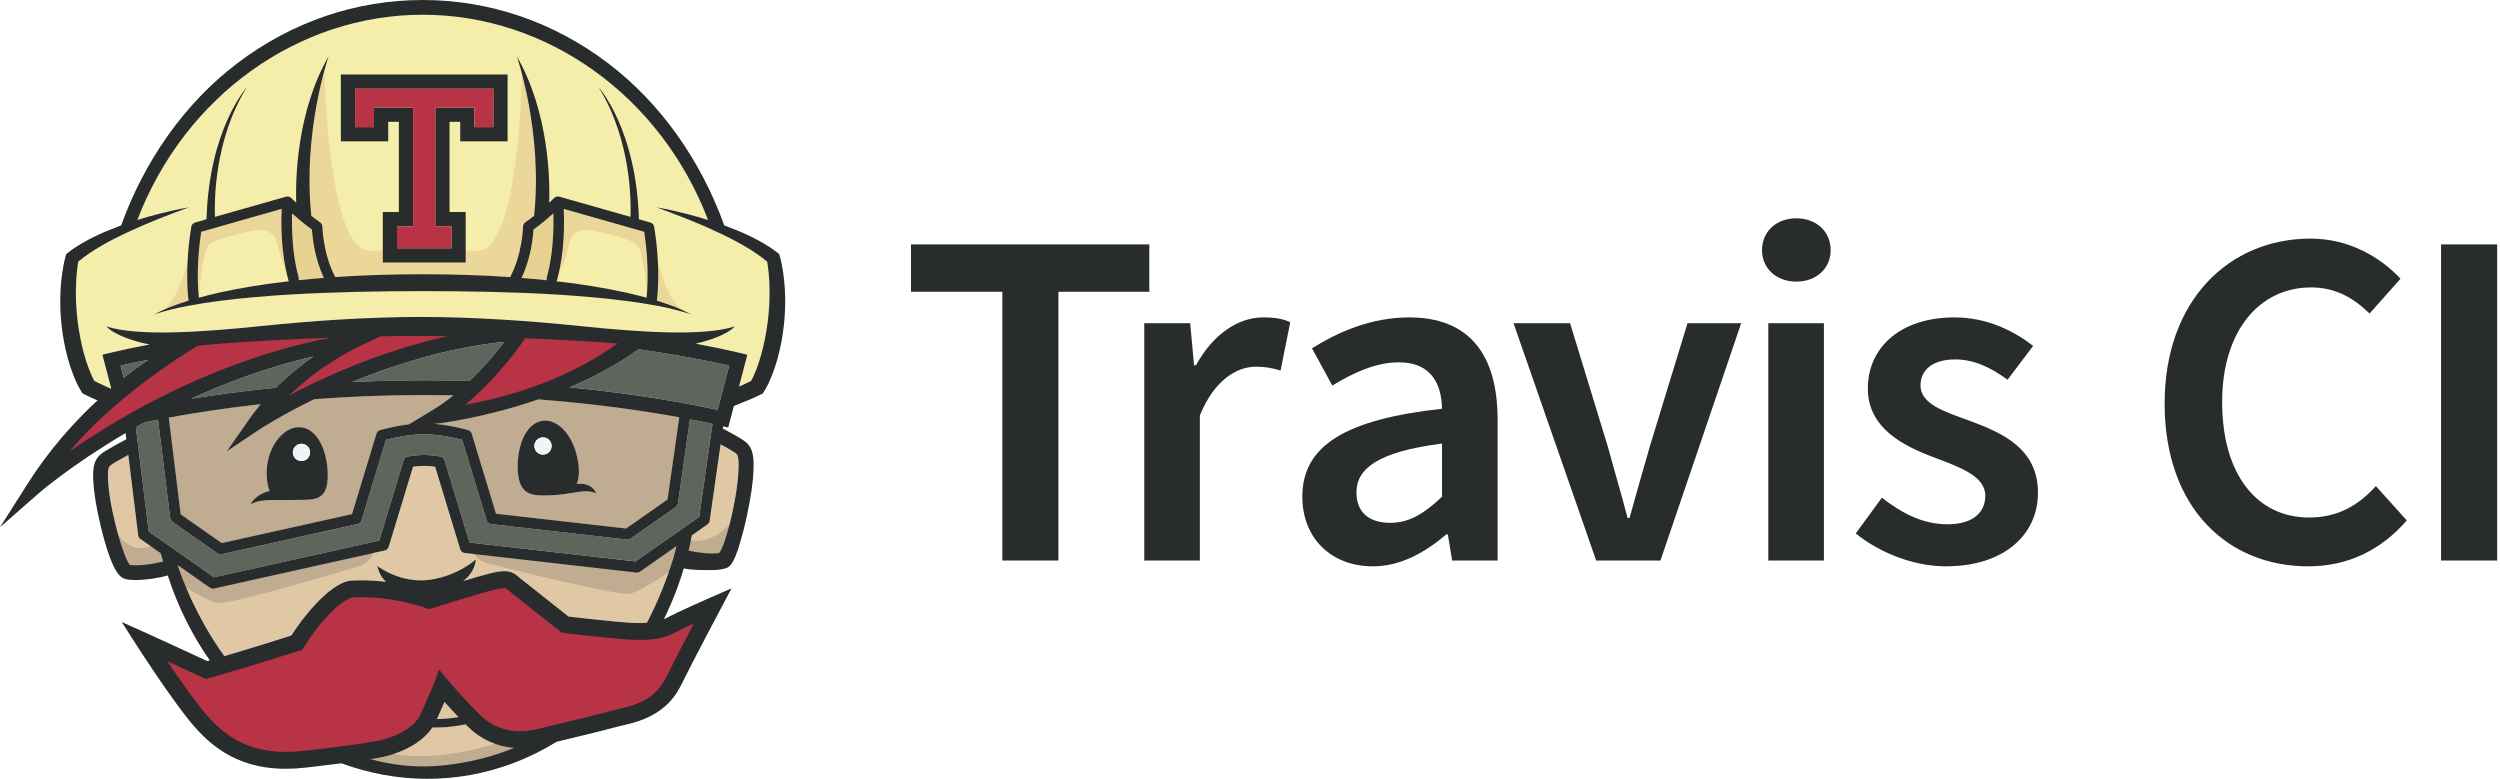 <svg xmlns="http://www.w3.org/2000/svg" xmlns:xlink="http://www.w3.org/1999/xlink" width="642" height="200" x="0" y="0" version="1.1" viewBox="0 0 642 200"><g id="Background"><rect width="642" height="200" x="0" y="0" fill="#FFF"/></g><defs><clipPath id="Clip_1"><path d="M-0,200 L641.268,200 L641.268,0 L-0,0 z"/></clipPath></defs><g id="Layer_1"><path fill="#B93346" d="M48.172,87.282 C48.172,87.282 16.8,109.364 15.572,117.777 L17.927,117.293 C17.927,117.293 55.496,92.391 85.277,89.354 L85.951,85.575 L48.172,87.282"/><path fill="#B93346" d="M97.421,84.126 L72.709,101.653 L74.044,102.725 C75.052,101.913 117.941,88.814 117.941,88.814 L126.983,83.145 C120.916,83.9 97.421,84.126 97.421,84.126"/><path fill="#B93346" d="M118.899,105.325 C136.446,105.325 162.75,88.139 162.75,88.139 L154.247,86.52 C153.826,86.941 140.536,86.054 140.536,86.054 L134.227,84.302 L119.153,101.477 L117.926,104.457 C119.01,104.018 118.899,105.325 118.899,105.325"/><path fill="#B93346" d="M44.82,170.423 C44.699,170.368 44.577,170.312 44.456,170.256 C43.593,169.511 42.887,168.902 42.426,168.505 L44.82,170.423 z M176.16,160.134 L170.739,161.66 L145.693,161.119 L130.024,148.934 L111.087,153.672 L89.183,151.777 L76.918,165.18 L53.902,172.054 L42.41,168.492 C42.044,168.176 41.832,167.993 41.832,167.993 L46.99,180.623 C46.99,180.623 58.673,193.149 65.199,194.622 C71.724,196.096 83.513,194.517 92.355,193.148 C101.196,191.78 108.248,188.622 111.09,183.466 C113.931,178.307 114.352,176.834 114.352,176.834 C114.352,176.834 122.774,188.728 130.036,190.097 C137.298,191.465 158.875,184.096 158.875,184.096 C158.875,184.096 172.033,180.518 174.348,175.992 C176.663,171.466 182.769,156.626 182.769,156.626 L176.16,160.134"/><path fill="#F4EEAA" d="M197.438,70.66 C197.383,69.983 197.308,69.307 197.226,68.635 C197.167,68.158 197.092,67.66 197.01,67.199 C195.202,65.678 193.148,64.324 191.009,63.095 C188.692,61.741 186.266,60.528 183.791,59.402 C181.333,58.242 178.809,57.192 176.269,56.169 C175.002,55.654 173.724,55.156 172.44,54.679 C171.161,54.18 169.869,53.715 168.573,53.244 C171.292,53.694 173.983,54.311 176.654,54.999 C178.392,55.448 180.12,55.951 181.836,56.488 C169.625,24.574 140.43,3.79 108.553,3.79 C76.672,3.79 47.479,24.574 35.271,56.488 C36.988,55.951 38.716,55.448 40.45,54.999 C43.124,54.311 45.816,53.694 48.534,53.244 C47.234,53.715 45.946,54.18 44.662,54.679 C43.385,55.156 42.106,55.654 40.833,56.169 C38.294,57.192 35.776,58.242 33.312,59.402 C30.843,60.528 28.416,61.741 26.098,63.095 C23.959,64.324 21.907,65.678 20.092,67.199 C20.017,67.66 19.941,68.158 19.881,68.635 C19.8,69.307 19.724,69.983 19.669,70.66 C19.551,72.019 19.503,73.384 19.491,74.754 C19.464,77.489 19.648,80.224 19.995,82.931 C20.369,85.645 20.867,88.341 21.603,90.947 C21.966,92.253 22.378,93.54 22.853,94.786 C23.093,95.408 23.352,96.021 23.623,96.617 C23.758,96.914 23.899,97.206 24.04,97.488 L24.214,97.819 C24.414,97.921 24.625,98.025 24.825,98.122 L26.039,98.702 C26.715,99.009 27.652,99.454 28.427,99.801 L28.551,99.687 L26.298,91.104 C26.775,90.973 31.054,89.869 38.429,88.466 C37.833,88.353 37.233,88.222 36.642,88.082 C34.963,87.664 33.306,87.156 31.703,86.505 C30.907,86.169 30.122,85.802 29.375,85.381 C28.627,84.951 27.891,84.465 27.322,83.819 C35.423,86.463 52.163,85.265 67.044,83.728 C80.654,82.325 94.295,81.415 108.006,81.389 C121.719,81.415 135.366,82.325 148.969,83.728 C163.856,85.265 180.596,86.463 188.697,83.819 C188.128,84.465 187.393,84.951 186.645,85.381 C185.898,85.802 185.113,86.169 184.317,86.505 C182.712,87.156 181.056,87.664 179.378,88.082 C179.129,88.142 178.878,88.196 178.629,88.25 C186.715,89.75 191.422,90.968 191.925,91.104 L189.77,99.281 C190.203,99.086 190.641,98.896 191.07,98.702 L192.282,98.122 C192.483,98.025 192.688,97.921 192.894,97.819 L193.061,97.488 C193.209,97.206 193.35,96.914 193.484,96.617 C193.756,96.021 194.016,95.408 194.254,94.786 C194.73,93.54 195.143,92.253 195.505,90.947 C196.242,88.341 196.74,85.645 197.113,82.931 C197.461,80.224 197.644,77.489 197.618,74.754 C197.606,73.384 197.557,72.019 197.438,70.66"/><path fill="#E1C8A5" d="M117.745,184.158 C116.672,184.32 115.599,184.455 114.533,184.536 C113.845,184.569 113.118,184.639 112.458,184.639 L112.214,184.645 C113.043,182.793 113.671,181.358 114.148,180.27 C115.118,181.358 116.353,182.707 117.745,184.158"/><path fill="#E1C8A5" d="M120.077,186.535 C123.408,189.834 127.535,191.722 132.079,192.058 C124.448,195.157 117.256,196.354 111.716,196.726 C106.193,197.096 100.594,196.445 95.107,194.94 C95.567,194.858 95.903,194.799 96.309,194.75 C96.76,194.695 106.6,193.412 111.035,186.817 L111.451,186.827 L112.54,186.817 C113.277,186.817 113.947,186.757 114.651,186.729 C116.325,186.584 117.961,186.346 119.569,186.021 C119.738,186.193 119.905,186.362 120.077,186.535"/><path fill="#5F655D" d="M129.517,87.785 C129.198,88.201 128.841,88.66 128.461,89.138 C126.512,91.602 123.809,94.753 120.603,97.836 C116.877,97.72 113.047,97.657 109.105,97.657 C102.592,97.657 96.347,97.829 90.417,98.117 C98.795,94.64 108.863,91.244 119.764,89.203 C122.948,88.601 126.207,88.12 129.517,87.785"/><path fill="#5F655D" d="M80.475,91.536 C77.485,93.638 74.106,96.319 70.83,99.573 C62.441,100.412 55.124,101.43 49.087,102.406 C58.369,98.138 68.962,94.212 80.475,91.536"/><path fill="#5F655D" d="M182.968,108.854 L179.556,132.727 L163.211,144.175 L120.581,139.329 L114.164,118.196 C114.012,117.682 113.578,117.304 113.047,117.217 C111.467,116.962 110.07,116.832 108.906,116.832 C107.736,116.832 106.344,116.962 104.757,117.217 C104.231,117.304 103.799,117.682 103.642,118.196 L97.382,138.814 L54.99,148.247 L38.191,136.48 L34.881,109.69 C35.602,109.283 36.334,108.877 37.075,108.472 C38.115,108.248 39.285,108.011 40.579,107.762 L43.698,133.041 C43.747,133.435 43.964,133.788 44.289,134.015 L55.845,142.113 C56.083,142.274 56.365,142.361 56.647,142.361 C56.749,142.361 56.847,142.351 56.956,142.328 L91.809,134.573 C91.928,134.546 92.048,134.503 92.156,134.448 C92.48,134.276 92.736,133.978 92.844,133.615 L99.12,112.949 C100.803,112.516 105.116,111.509 108.906,111.509 C112.686,111.509 117.001,112.516 118.686,112.949 L124.962,133.615 C125.125,134.151 125.591,134.535 126.148,134.601 L161.002,138.56 C161.339,138.597 161.685,138.509 161.961,138.316 L173.524,130.226 C173.837,130.004 174.048,129.655 174.102,129.272 L177.19,107.675 C179.507,108.119 181.446,108.525 182.968,108.854"/><path fill="#5F655D" d="M187.273,93.882 L184.273,105.265 C178.138,103.912 164.657,101.257 146.311,99.47 C152.305,96.914 158.409,93.708 163.986,89.701 C174.903,91.244 182.919,92.896 187.273,93.882"/><path fill="#E0C59B" d="M116.444,101.517 C114.765,102.877 112.995,104.149 111.153,105.259 L105.006,108.969 C101.151,109.439 97.804,110.393 97.615,110.448 C97.502,110.48 97.394,110.528 97.295,110.589 C96.997,110.762 96.77,111.048 96.661,111.39 L90.402,132.017 L56.945,139.458 L46.407,132.077 L43.341,107.241 C49.325,106.142 57.329,104.87 66.942,103.793 C65.912,105.027 64.911,106.321 63.963,107.68 L58.239,115.895 L66.574,110.338 C66.698,110.252 72.005,106.76 80.687,102.514 C89.339,101.864 98.887,101.446 109.105,101.446 C111.596,101.446 114.04,101.475 116.444,101.517 z M64.364,129.494 C66.741,128.21 69.427,128.4 73.629,128.406 C74.08,128.416 74.545,128.411 75.031,128.4 C75.444,128.395 75.86,128.389 76.299,128.378 C80.631,128.336 84.232,128.747 84.168,121.945 C84.103,115.144 81.081,109.646 76.754,109.69 C72.422,109.727 68.231,115.3 68.49,122.097 C68.56,123.867 68.821,125.145 69.238,126.066 C65.464,127.013 64.423,129.347 64.364,129.494"/><path fill="#E0C59B" d="M174.433,107.161 L171.416,128.277 L160.791,135.716 L127.378,131.92 L121.145,111.39 C121.004,110.935 120.647,110.584 120.192,110.448 C119.985,110.388 115.848,109.208 111.462,108.828 L112.263,108.775 C112.956,108.725 124.481,107.312 138.241,102.568 C153.481,103.738 165.925,105.611 174.433,107.161 z M153.08,126.705 C153.037,126.543 152.127,123.809 148.098,124.288 C148.563,123.277 148.769,121.913 148.623,120.044 C148.091,113.258 144.144,107.865 139.817,108.015 C135.49,108.169 132.717,113.794 132.956,120.596 C133.194,127.393 136.828,127.345 141.155,127.193 C146.971,127.084 150.166,125.297 153.08,126.705"/><path fill="#BFAC91" d="M116.444,101.517 C114.765,102.877 112.995,104.149 111.153,105.259 L105.006,108.969 C101.151,109.439 97.804,110.393 97.615,110.448 C97.502,110.48 97.394,110.528 97.295,110.589 C96.997,110.762 96.77,111.048 96.661,111.39 L90.402,132.017 L56.945,139.458 L46.407,132.077 L43.341,107.241 C49.325,106.142 57.329,104.87 66.942,103.793 C65.912,105.027 64.911,106.321 63.963,107.68 L58.239,115.895 L66.574,110.338 C66.698,110.252 72.005,106.76 80.687,102.514 C89.339,101.864 98.887,101.446 109.105,101.446 C111.596,101.446 114.04,101.475 116.444,101.517 z M64.364,129.494 C66.741,128.21 69.427,128.4 73.629,128.406 C74.08,128.416 74.545,128.411 75.031,128.4 C75.444,128.395 75.86,128.389 76.299,128.378 C80.631,128.336 84.232,128.747 84.168,121.945 C84.103,115.144 81.081,109.646 76.754,109.69 C72.422,109.727 68.231,115.3 68.49,122.097 C68.56,123.867 68.821,125.145 69.238,126.066 C65.464,127.013 64.423,129.347 64.364,129.494"/><path fill="#BFAC91" d="M174.433,107.161 L171.416,128.277 L160.791,135.716 L127.378,131.92 L121.145,111.39 C121.004,110.935 120.647,110.584 120.192,110.448 C119.985,110.388 115.848,109.208 111.462,108.828 L112.263,108.775 C112.956,108.725 124.481,107.312 138.241,102.568 C153.481,103.738 165.925,105.611 174.433,107.161 z M153.08,126.705 C153.037,126.543 152.127,123.809 148.098,124.288 C148.563,123.277 148.769,121.913 148.623,120.044 C148.091,113.258 144.144,107.865 139.817,108.015 C135.49,108.169 132.717,113.794 132.956,120.596 C133.194,127.393 136.828,127.345 141.155,127.193 C146.971,127.084 150.166,125.297 153.08,126.705"/><path fill="#E1C8A5" d="M189.018,116.449 C189.53,116.871 189.936,117.964 189.478,123.06 C188.915,129.299 186.292,140.249 184.668,142.014 C182.876,142.361 179.117,141.95 176.826,141.414 C177.222,139.842 177.335,139.089 177.655,137.482 L181.663,134.677 C181.982,134.455 182.193,134.107 182.247,133.729 L185.048,114.103 C186.748,115.024 188.497,116.02 189.018,116.449"/><path fill="#E1C8A5" d="M41.272,142.063 C41.473,142.773 41.683,143.482 41.901,144.181 C39.745,144.814 35.353,145.421 33.366,145.075 C31.72,143.416 28.649,132.002 27.977,125.941 C27.43,121.03 27.814,119.968 28.313,119.556 C28.893,119.069 31.064,117.834 32.944,116.827 L35.483,137.443 C35.532,137.839 35.743,138.19 36.074,138.418 L41.272,142.063"/><path fill="#E1C8A5" d="M122.342,142.351 L122.19,143.667 C122.19,143.667 117.571,147.95 110.136,148.908 C102.7,149.866 96.856,145.297 96.856,145.297 C97.1,146.091 97.447,147.884 99.131,149.417 C97.15,149.179 95.01,149.02 92.767,149.02 C91.956,149.02 91.137,149.044 90.346,149.082 C85.77,149.321 79.332,156.241 74.805,163.211 C72.584,163.915 65.642,166.118 57.606,168.491 C50.105,158.098 46.416,147.479 46.043,146.379 L46.048,146.374 C45.897,145.952 45.745,145.528 45.604,145.095 L47.533,146.444 L47.533,146.449 L52.298,149.785 L53.891,150.895 C54.129,151.064 54.41,151.15 54.692,151.15 C54.795,151.15 54.898,151.139 55,151.119 L98.791,141.37 C99.282,141.262 99.678,140.893 99.824,140.412 L106.069,119.854 C107.147,119.708 108.093,119.632 108.906,119.632 C109.713,119.632 110.666,119.708 111.744,119.854 L118.17,141.023 C118.334,141.559 118.799,141.95 119.351,142.008 L122.342,142.351"/><path fill="#E1C8A5" d="M172.327,141.214 L173.741,140.221 C173.506,141.203 173.252,142.177 172.987,143.141 C171.022,149.44 168.703,155.011 166.126,159.933 C165.557,159.973 164.955,159.995 164.312,159.995 C162.323,159.995 160.293,159.826 158.046,159.621 C154.146,159.263 147.957,158.554 146.001,158.327 C144.318,156.984 138.556,152.406 133.762,148.633 C133.574,148.48 133.412,148.339 133.253,148.209 C132.409,147.495 131.45,146.684 129.506,146.684 C127.74,146.684 125.162,147.326 118.93,149.212 C122.168,146.792 122.19,143.667 122.19,143.667 L122.342,142.351 L163.424,147.018 C163.758,147.056 164.105,146.97 164.387,146.775 L168.514,143.883 L172.327,141.214"/><path fill="#E7D193" d="M142.092,54.782 C142.216,58.437 142.125,65.06 140.423,71.261 C140.354,71.5 140.364,71.743 140.423,71.971 C138.258,71.743 136.091,71.549 133.925,71.375 C136.356,66.279 136.887,60.853 137.002,58.941 C138.869,57.615 140.728,56.023 142.092,54.782"/><path fill="#E7D193" d="M80.107,58.941 C80.22,60.853 80.75,66.268 83.178,71.359 C81.011,71.532 78.846,71.732 76.684,71.96 C76.743,71.738 76.749,71.5 76.684,71.261 C74.984,65.072 74.897,58.443 75.016,54.782 C76.381,56.023 78.233,57.615 80.107,58.941"/><path fill="#292C2D" d="M139.481,116.746 C140.7,116.719 141.674,115.711 141.653,114.493 C141.632,113.269 140.625,112.294 139.399,112.322 C138.176,112.342 137.206,113.35 137.229,114.574 C137.251,115.792 138.258,116.768 139.481,116.746 z M153.08,126.705 C150.166,125.297 146.971,127.084 141.155,127.193 C136.828,127.345 133.194,127.393 132.956,120.596 C132.717,113.794 135.49,108.169 139.817,108.015 C144.144,107.865 148.091,113.258 148.623,120.044 C148.769,121.913 148.563,123.277 148.098,124.288 C152.127,123.809 153.037,126.543 153.08,126.705"/><path fill="#EEF7F8" d="M141.653,114.493 C141.674,115.711 140.7,116.719 139.481,116.746 C138.258,116.768 137.251,115.792 137.229,114.574 C137.206,113.35 138.176,112.342 139.399,112.322 C140.625,112.294 141.632,113.269 141.653,114.493"/><path fill="#292C2D" d="M77.48,118.386 C78.698,118.355 79.663,117.335 79.63,116.117 C79.597,114.893 78.58,113.929 77.362,113.962 C76.137,113.994 75.172,115.012 75.205,116.231 C75.238,117.456 76.256,118.419 77.48,118.386 z M84.168,121.945 C84.232,128.747 80.631,128.336 76.299,128.378 C75.86,128.389 75.444,128.395 75.031,128.4 C74.545,128.411 74.08,128.416 73.629,128.406 C69.427,128.4 66.741,128.21 64.364,129.494 C64.423,129.347 65.464,127.013 69.238,126.066 C68.821,125.145 68.56,123.867 68.49,122.097 C68.231,115.3 72.422,109.727 76.754,109.69 C81.081,109.646 84.103,115.144 84.168,121.945"/><path fill="#EEF7F8" d="M79.63,116.117 C79.663,117.335 78.698,118.355 77.48,118.386 C76.256,118.419 75.238,117.456 75.205,116.231 C75.172,115.012 76.137,113.994 77.362,113.962 C78.58,113.929 79.597,114.893 79.63,116.117"/><path fill="#EAD698" d="M49.926,76.48 L49.423,75.53 L49.403,73.044 L50.714,58.219 L73.46,52.71 L74.876,71.836 C73.773,70.34 72.122,66.956 71.099,62.312 C70.552,59.832 68.793,59.126 66.769,59.126 C65.003,59.126 63.036,59.663 61.497,60.03 C58.19,60.817 53.861,61.919 53.153,63.65 C51.779,67.008 51.107,75.771 51.107,75.771 L49.926,76.48"/><path fill="#EAD698" d="M167.388,76.48 L166.206,75.771 C166.206,75.771 165.535,67.008 164.161,63.65 C163.452,61.919 159.123,60.817 155.818,60.03 C154.278,59.663 152.31,59.126 150.545,59.126 C148.52,59.126 146.761,59.832 146.214,62.312 C145.192,66.956 143.538,70.34 142.436,71.836 L143.854,52.71 L166.601,58.219 L167.717,70.851 L167.677,75.935 L167.388,76.48"/><path fill="#EAD799" d="M131.797,73.047 L85.942,72.962 L83.566,67.612 L81.867,58.441 L78.13,55.47 L78.045,34.113 L83.307,18.549 C83.307,18.549 84.173,64.391 94.886,64.391 C105.599,64.391 107.743,64.391 107.743,64.391 L109.885,64.391 C109.885,64.391 112.027,64.391 122.74,64.391 C133.453,64.391 134.055,18.529 134.055,18.529 L141.022,44.238 L135.959,58.696 L135.703,62.772 L133.919,69.225 L131.797,73.047"/><path fill="#EAD799" d="M178.427,81.233 C178.427,81.233 177.78,80.917 175.84,79.969 C175.986,80.04 178.427,81.233 178.427,81.233 M175.84,79.969 C175.84,79.968 175.84,79.968 175.84,79.968 L175.84,79.969 M175.84,79.968 C175.838,79.967 175.836,79.966 175.833,79.965 C175.833,79.965 175.836,79.966 175.84,79.968 M175.833,79.965 L167.664,77.502 L167.677,75.935 L168.096,75.142 L167.717,70.851 L167.794,61.292 C167.794,61.292 169.998,77.112 175.833,79.965"/><path fill="#E9D294" d="M167.677,75.935 L167.717,70.851 L168.096,75.142 L167.677,75.935"/><path fill="#EAD799" d="M38.675,81.233 L41.269,79.965 C39.324,80.916 38.675,81.233 38.675,81.233 M41.269,79.965 C47.104,77.112 49.309,61.292 49.309,61.292 L49.403,73.044 L49.218,75.142 L49.423,75.53 L49.439,77.502 L41.269,79.965"/><path fill="#E9D294" d="M49.423,75.53 L49.218,75.142 L49.403,73.044 L49.423,75.53"/><path fill="#292C2D" d="M74.171,72.23 L74.073,71.982 C72.082,64.736 72.168,57.138 72.347,53.634 L51.664,59.515 C50.273,68.57 50.923,75.226 51.063,76.449 C52.78,75.983 54.502,75.555 56.236,75.155 C59.094,74.521 61.975,73.991 64.862,73.503 C67.754,73.021 70.657,72.653 73.559,72.301 C73.765,72.274 73.965,72.258 74.171,72.23 z M83.178,71.359 C80.75,66.268 80.22,60.853 80.107,58.941 C78.233,57.615 76.381,56.023 75.016,54.782 C74.897,58.443 74.984,65.072 76.684,71.261 C76.749,71.5 76.743,71.738 76.684,71.96 C78.846,71.732 81.011,71.532 83.178,71.359 z M140.423,71.261 C142.125,65.06 142.216,58.437 142.092,54.782 C140.728,56.023 138.869,57.615 137.002,58.941 C136.887,60.853 136.357,66.279 133.924,71.374 C136.091,71.548 138.258,71.743 140.423,71.971 C140.364,71.743 140.354,71.5 140.423,71.261 z M166.04,76.454 C166.18,75.237 166.836,68.581 165.443,59.515 L144.755,53.634 C144.94,57.138 145.022,64.736 143.034,71.982 L142.932,72.242 C143.137,72.263 143.343,72.28 143.543,72.307 C149.359,72.973 155.148,73.904 160.873,75.16 C162.6,75.561 164.328,75.989 166.04,76.454 z M169.364,77.43 C172.142,78.339 174.936,79.303 177.467,80.781 C176.112,80.246 174.715,79.861 173.306,79.514 C171.904,79.157 170.491,78.854 169.071,78.583 C166.228,78.047 163.375,77.593 160.504,77.245 C157.639,76.872 154.77,76.557 151.888,76.313 C149.007,76.07 146.132,75.827 143.245,75.658 C131.705,74.949 120.133,74.771 108.553,74.759 C96.976,74.765 85.403,74.982 73.862,75.664 C70.976,75.832 68.1,76.076 65.219,76.32 C62.339,76.562 59.463,76.872 56.603,77.25 C53.733,77.598 50.879,78.053 48.036,78.588 C46.618,78.854 45.203,79.163 43.796,79.514 C42.394,79.861 40.99,80.246 39.637,80.781 C42.166,79.303 44.96,78.334 47.744,77.424 C47.977,77.348 48.215,77.283 48.453,77.208 L48.409,77.029 C48.361,76.71 47.332,69.105 49.124,58.231 C49.211,57.711 49.585,57.289 50.094,57.148 L53.035,56.31 C53.673,33.499 63.069,22.771 63.362,22.441 C54.968,35.947 55.044,51.966 55.19,55.697 L73.467,50.503 L73.51,50.493 L73.737,50.461 L73.813,50.455 C73.906,50.45 74.009,50.461 74.113,50.482 L74.166,50.499 L74.393,50.574 L74.479,50.623 L74.658,50.736 L74.707,50.769 L74.74,50.801 L74.794,50.845 C74.805,50.862 75.292,51.343 76.066,52.064 C75.883,46.041 76.169,28.766 84.396,14.448 C84.222,14.95 77.696,34.036 79.945,55.426 C80.675,56.012 81.443,56.585 82.192,57.089 C82.554,57.338 82.776,57.749 82.781,58.188 C82.788,58.259 82.943,65.077 85.955,70.877 C85.998,70.963 86.031,71.055 86.059,71.148 C93.548,70.638 101.059,70.433 108.553,70.428 C116.05,70.433 123.556,70.649 131.044,71.164 C131.071,71.066 131.104,70.969 131.153,70.877 C134.163,65.077 134.321,58.259 134.321,58.188 C134.33,57.749 134.553,57.338 134.917,57.089 C135.664,56.585 136.422,56.012 137.159,55.426 C139.411,34.036 132.884,14.95 132.712,14.448 C140.932,28.766 141.226,46.041 141.042,52.064 C141.81,51.343 142.298,50.862 142.313,50.845 L142.367,50.801 L142.4,50.769 L142.449,50.736 L142.627,50.617 L142.709,50.574 L142.947,50.493 L142.996,50.482 C143.093,50.461 143.198,50.45 143.294,50.455 L143.364,50.461 L143.597,50.493 L143.64,50.503 L161.917,55.697 C162.065,51.966 162.14,35.947 153.747,22.441 C154.038,22.771 163.434,33.499 164.068,56.31 L167.014,57.148 C167.517,57.289 167.897,57.711 167.984,58.231 C169.776,69.105 168.742,76.71 168.698,77.029 L168.655,77.213 C168.893,77.283 169.125,77.353 169.364,77.43"/><path fill="#292C2D" d="M126.696,32.646 L126.696,22.777 L91.183,22.777 L91.183,32.646 L96.038,32.646 L96.038,27.632 L106.084,27.632 L106.084,58.104 L101.95,58.104 L101.95,63.756 L115.929,63.756 L115.929,58.104 L111.795,58.104 L111.795,27.632 L121.84,27.632 L121.84,32.646 L126.696,32.646 z M87.536,19.129 L130.352,19.129 L130.352,36.294 L118.184,36.294 L118.184,31.279 L115.442,31.279 L115.442,54.448 L119.585,54.448 L119.585,67.404 L98.302,67.404 L98.302,54.448 L102.428,54.448 L102.428,31.279 L99.694,31.279 L99.694,36.294 L87.536,36.294 L87.536,19.129"/><path fill="#B93346" d="M126.696,22.777 L126.696,32.646 L121.84,32.646 L121.84,27.632 L111.795,27.632 L111.795,58.104 L115.929,58.104 L115.929,63.756 L101.95,63.756 L101.95,58.104 L106.084,58.104 L106.084,27.632 L96.038,27.632 L96.038,32.646 L91.183,32.646 L91.183,22.777 L126.696,22.777"/><path fill="#5F655D" d="M30.946,93.882 C32.72,93.48 35.116,92.968 38.055,92.4 C36.249,93.631 34.113,95.176 31.781,97.035 L30.946,93.882"/><path fill="#BFAC91" d="M95.89,140.926 C95.89,140.926 96.386,144.117 91.92,145.482 C87.456,146.848 59.171,155.277 55.946,154.821 C52.721,154.366 44.534,148.898 44.534,148.898 L42.549,141.837 L54.663,149.39 L95.89,140.926"/><path fill="#BFAC91" d="M121.228,140.308 C121.228,140.308 120.871,143.516 125.393,144.688 C129.913,145.859 158.537,153.051 161.739,152.455 C164.941,151.859 172.882,146.042 172.882,146.042 L174.559,138.9 L163.424,145.542 L121.228,140.308"/><path fill="#BFAC91" d="M28.645,135.054 C28.645,135.054 32.564,142.893 38.894,140.179 L43.416,141.837 L42.964,145.154 L33.468,146.359 L30.906,144.852 L28.645,135.054"/><g clip-path="url(#Clip_1)"><path fill="#BFAC91" d="M189.088,132.902 C189.088,132.902 182.683,141.083 176.353,138.371 L174.317,139.684 L174.769,142.999 L184.265,144.206 L186.826,142.698 L189.088,132.902"/><path fill="#BFAC91" d="M90.01,194.485 C90.01,194.485 113.229,206.192 139.519,190.263 L131.076,189.687 C131.076,189.687 112.654,196.978 98.07,192.949 L90.01,194.485"/><path fill="#292C2D" d="M38.055,92.4 C35.116,92.968 32.72,93.48 30.946,93.882 L31.781,97.035 C34.113,95.176 36.249,93.631 38.055,92.4 z M41.901,144.181 C41.681,143.482 41.473,142.772 41.275,142.062 L36.071,138.42 C35.742,138.19 35.533,137.841 35.481,137.443 L32.945,116.827 C31.065,117.834 28.895,119.07 28.315,119.556 C27.814,119.968 27.433,121.028 27.976,125.94 C28.649,131.999 31.718,143.415 33.367,145.075 C35.351,145.424 39.746,144.814 41.901,144.181 z M73.004,89.539 C76.861,88.459 80.839,87.514 84.914,86.721 C79.068,86.935 73.218,87.206 67.378,87.536 C63.984,87.723 60.608,87.953 57.231,88.209 C55.539,88.339 53.858,88.474 52.183,88.658 C51.703,88.704 51.233,88.756 50.753,88.819 C46.348,91.455 29.453,102.061 17.855,115.929 C29.125,108.095 48.76,96.325 73.004,89.539 z M70.827,99.571 C74.104,96.319 77.486,93.636 80.472,91.539 C68.963,94.211 58.369,98.135 49.088,102.404 C55.128,101.429 62.44,100.412 70.827,99.571 z M115,86.319 C112.671,86.282 110.338,86.261 108.01,86.256 L108.005,86.256 C104.587,86.261 101.162,86.298 97.732,86.366 L91.412,89.361 L91.324,89.409 C90.374,89.873 82.075,94.06 74.266,101.529 C81.266,97.849 91.553,93.042 103.658,89.315 C107.284,88.204 111.084,87.18 115,86.319 z M111.153,105.26 C112.995,104.149 114.764,102.875 116.444,101.518 C114.038,101.477 111.596,101.445 109.107,101.445 C98.887,101.445 89.34,101.863 80.687,102.515 C72.006,106.758 66.698,110.249 66.574,110.338 L58.238,115.898 L63.963,107.682 C64.908,106.319 65.91,105.025 66.944,103.794 C57.33,104.868 49.324,106.142 43.342,107.244 L46.405,132.077 L56.944,139.458 L90.4,132.02 L96.663,111.388 C96.768,111.048 96.997,110.762 97.295,110.589 C97.394,110.526 97.498,110.48 97.613,110.448 C97.806,110.396 101.152,109.441 105.009,108.971 L111.153,105.26 z M114.535,184.538 C115.599,184.454 116.669,184.318 117.745,184.157 C116.351,182.707 115.119,181.359 114.148,180.268 C113.673,181.359 113.043,182.794 112.212,184.643 L112.458,184.643 C113.12,184.643 113.845,184.571 114.535,184.538 z M132.077,192.059 C127.537,191.725 123.408,189.836 120.077,186.537 C119.905,186.361 119.738,186.192 119.571,186.021 C117.959,186.344 116.325,186.584 114.649,186.731 C113.945,186.757 113.277,186.818 112.541,186.818 L111.449,186.829 L111.033,186.818 C106.601,193.411 96.758,194.695 96.308,194.753 C95.901,194.799 95.567,194.857 95.107,194.94 C100.594,196.444 106.193,197.096 111.716,196.725 C117.253,196.355 124.447,195.154 132.077,192.059 z M128.461,89.137 C128.841,88.662 129.196,88.204 129.514,87.786 C126.205,88.12 122.948,88.6 119.764,89.205 C108.861,91.246 98.792,94.639 90.415,98.115 C96.35,97.827 102.592,97.656 109.107,97.656 C113.047,97.656 116.878,97.723 120.604,97.833 C123.809,94.753 126.513,91.602 128.461,89.137 z M158.581,88.204 L158.55,88.192 C155.251,87.948 151.953,87.723 148.643,87.536 C144.051,87.274 139.457,87.055 134.864,86.862 C134.597,87.259 134.055,88.041 133.277,89.106 C130.778,92.488 125.819,98.694 119.461,103.956 C128.461,102.343 144.07,98.35 157.574,88.929 C157.913,88.688 158.247,88.438 158.581,88.204 z M173.739,140.22 L172.324,141.211 L168.514,143.883 L164.385,146.775 C164.104,146.969 163.76,147.058 163.424,147.021 L122.343,142.35 L119.353,142.01 C118.799,141.947 118.334,141.56 118.172,141.024 L111.742,119.854 C110.668,119.708 109.711,119.634 108.909,119.634 C108.093,119.634 107.143,119.708 106.069,119.854 L99.826,140.413 C99.68,140.893 99.284,141.259 98.792,141.367 L55.001,151.119 C54.898,151.139 54.794,151.149 54.694,151.149 C54.412,151.149 54.13,151.065 53.89,150.894 L52.298,149.787 L47.533,146.452 L47.533,146.441 L45.607,145.095 C45.743,145.528 45.899,145.952 46.051,146.374 L46.045,146.379 C46.416,147.48 50.106,158.096 57.607,168.488 C65.639,166.118 72.586,163.916 74.804,163.211 C79.329,156.238 85.77,149.322 90.348,149.082 C91.135,149.045 91.956,149.02 92.77,149.02 C95.009,149.02 97.15,149.182 99.131,149.417 C97.446,147.887 97.102,146.091 96.856,145.298 C96.856,145.298 102.697,149.865 110.134,148.911 C117.573,147.95 122.191,143.664 122.191,143.664 C122.191,143.664 122.17,146.792 118.929,149.212 C125.162,147.328 127.74,146.681 129.504,146.681 C131.451,146.681 132.411,147.495 133.251,148.212 C133.413,148.342 133.575,148.482 133.762,148.634 C138.554,152.407 144.316,156.985 146.003,158.327 C147.955,158.556 154.144,159.26 158.044,159.621 C160.293,159.823 162.323,159.996 164.312,159.996 C164.954,159.996 165.555,159.97 166.123,159.933 C168.703,155.013 171.02,149.437 172.987,143.143 C173.252,142.177 173.51,141.201 173.739,140.22 z M171.416,128.278 L174.433,107.159 C165.925,105.61 153.483,103.736 138.241,102.567 C124.483,107.312 112.959,108.725 112.264,108.772 L111.461,108.829 C115.85,109.206 119.984,110.386 120.192,110.448 C120.647,110.584 121.002,110.933 121.143,111.388 L127.38,131.921 L160.789,135.716 L171.416,128.278 z M179.553,132.726 L182.966,108.855 C181.448,108.527 179.507,108.121 177.188,107.677 L174.104,129.274 C174.047,129.655 173.837,130.005 173.524,130.226 L161.958,138.315 C161.686,138.508 161.338,138.597 161.003,138.56 L126.148,134.599 C125.59,134.536 125.125,134.15 124.962,133.618 L118.685,112.949 C117.003,112.515 112.687,111.508 108.909,111.508 C105.114,111.508 100.802,112.515 99.121,112.949 L92.842,133.618 C92.732,133.977 92.482,134.276 92.154,134.447 C92.049,134.505 91.93,134.546 91.809,134.573 L56.954,142.328 C56.844,142.35 56.751,142.361 56.646,142.361 C56.364,142.361 56.083,142.277 55.847,142.109 L44.286,134.014 C43.963,133.789 43.748,133.434 43.697,133.038 L40.581,107.76 C39.286,108.011 38.118,108.251 37.073,108.469 C36.332,108.877 35.601,109.284 34.881,109.692 L38.19,136.477 L54.992,148.247 L97.384,138.816 L103.642,118.2 C103.799,117.682 104.231,117.301 104.759,117.217 C106.346,116.962 107.733,116.832 108.909,116.832 C110.072,116.832 111.465,116.962 113.047,117.217 C113.58,117.301 114.012,117.682 114.164,118.2 L120.583,139.328 L163.211,144.175 L179.553,132.726 z M184.271,105.265 L187.273,93.882 C182.92,92.896 174.903,91.246 163.984,89.701 C158.409,93.71 152.307,96.914 146.311,99.471 C164.657,101.257 178.138,103.913 184.271,105.265 z M189.475,123.057 C189.935,117.964 189.534,116.868 189.016,116.45 C188.499,116.017 186.751,115.026 185.049,114.102 L182.247,133.726 C182.195,134.107 181.98,134.453 181.663,134.676 L177.653,137.48 C177.335,139.086 177.221,139.844 176.829,141.415 C179.12,141.947 182.878,142.361 184.668,142.015 C186.292,140.251 188.916,129.3 189.475,123.057 z M201.568,74.633 C201.716,77.571 201.637,80.514 201.307,83.438 C201,86.356 200.446,89.247 199.675,92.113 C199.272,93.538 198.808,94.947 198.26,96.345 C197.983,97.044 197.686,97.739 197.362,98.433 C197.2,98.777 197.028,99.117 196.835,99.467 L196.548,99.983 C196.443,100.171 196.36,100.312 196.198,100.562 L195.901,101.023 L195.436,101.261 C194.94,101.518 194.534,101.71 194.083,101.92 L192.775,102.51 C191.897,102.885 191.016,103.24 190.133,103.584 C189.517,103.825 188.974,104.045 188.458,104.264 L187.002,109.796 C186.966,109.786 186.527,109.675 185.708,109.478 L185.629,110.056 C187.236,110.896 190.393,112.599 191.469,113.487 C193.635,115.277 193.787,118.111 193.307,123.408 C193.061,126.128 192.159,131.419 190.906,136.279 C188.744,144.646 187.596,145.628 186.114,146.008 C185.362,146.201 184.204,146.394 183.081,146.394 C180.796,146.394 177.684,146.457 175.591,145.952 C175.054,147.855 173.519,152.82 170.481,159.02 C170.633,158.946 170.784,158.885 170.92,158.812 C174.667,156.844 181.871,153.706 182.173,153.571 L187.863,151.098 L184.95,156.578 C184.882,156.697 178.634,168.447 174.808,176.12 C171.009,183.719 163.884,185.374 159.619,186.354 C158.977,186.506 158.368,186.647 157.872,186.783 C154.812,187.643 148.617,189.121 143.153,190.435 L142.955,190.478 C139.593,192.556 135.924,194.409 131.91,195.933 C117.222,201.496 101.742,201.183 87.706,196.026 C85.426,196.319 82.429,196.678 78.438,197.132 C76.703,197.325 75.018,197.425 73.411,197.425 C60.039,197.425 52.951,190.634 47.778,183.985 C42.24,176.865 35.466,166.295 35.179,165.853 L31.254,159.725 L37.892,162.71 C41.071,164.141 50.519,168.514 53.222,169.767 C53.441,169.705 53.655,169.642 53.869,169.579 C49.376,163.17 45.691,155.862 43.086,147.768 C40.872,148.435 37.464,148.952 34.813,148.952 C33.843,148.952 32.976,148.879 32.309,148.722 C30.826,148.383 29.134,146.954 26.833,138.847 C25.497,134.14 24.5,129.003 24.208,126.358 C23.633,121.195 23.738,118.429 25.883,116.643 C27.177,115.563 31.54,113.272 32.443,112.803 L32.25,111.21 C18.387,119.357 10.079,126.555 9.912,126.702 L-0,135.402 L7.062,124.265 C12.652,115.438 19.108,108.303 25.048,102.807 C24.802,102.708 24.573,102.609 24.332,102.51 L23.022,101.92 C22.573,101.71 22.166,101.518 21.671,101.261 L21.206,101.023 L20.909,100.562 C20.742,100.312 20.669,100.171 20.559,99.983 L20.267,99.467 C20.084,99.117 19.906,98.777 19.745,98.433 C19.416,97.739 19.119,97.044 18.848,96.345 C18.299,94.947 17.835,93.538 17.432,92.113 C16.655,89.247 16.107,86.356 15.799,83.438 C15.475,80.514 15.392,77.571 15.538,74.633 C15.616,73.166 15.757,71.7 15.96,70.243 C16.065,69.513 16.175,68.781 16.321,68.056 C16.472,67.315 16.619,66.626 16.843,65.817 L16.999,65.249 L17.406,64.929 C19.719,63.113 22.213,61.741 24.75,60.525 C26.838,59.544 28.967,58.677 31.113,57.888 C37.105,41.26 47.407,26.515 60.947,16.238 C74.946,5.616 91.408,-0 108.553,-0 C125.699,-0 142.161,5.616 156.159,16.238 C169.698,26.515 180.002,41.26 185.99,57.883 C188.14,58.677 190.264,59.538 192.357,60.525 C194.892,61.741 197.388,63.113 199.699,64.929 L200.107,65.249 L200.264,65.817 C200.494,66.626 200.639,67.315 200.785,68.056 C200.933,68.781 201.047,69.513 201.145,70.243 C201.35,71.7 201.496,73.166 201.568,74.633 z M40.831,56.167 C38.294,57.189 35.774,58.244 33.31,59.402 C30.841,60.53 28.414,61.741 26.096,63.092 C23.957,64.324 21.905,65.676 20.094,67.201 C20.016,67.66 19.943,68.16 19.881,68.635 C19.802,69.308 19.724,69.982 19.671,70.66 C19.552,72.017 19.504,73.385 19.49,74.752 C19.463,77.487 19.651,80.223 19.995,82.931 C20.371,85.646 20.867,88.344 21.602,90.949 C21.968,92.254 22.375,93.543 22.855,94.784 C23.09,95.412 23.351,96.022 23.623,96.617 C23.758,96.914 23.899,97.207 24.04,97.488 L24.213,97.817 C24.416,97.922 24.625,98.025 24.823,98.12 L26.039,98.699 C26.718,99.013 27.652,99.456 28.424,99.801 L28.55,99.686 L26.3,91.105 C26.775,90.975 31.056,89.868 38.43,88.464 C37.835,88.355 37.23,88.224 36.64,88.083 C34.965,87.666 33.304,87.154 31.703,86.507 C30.909,86.168 30.12,85.803 29.375,85.379 C28.628,84.951 27.892,84.466 27.323,83.819 C35.423,86.465 52.162,85.265 67.044,83.73 C80.655,82.326 94.293,81.418 108.005,81.387 C121.716,81.418 135.366,82.326 148.967,83.73 C163.858,85.265 180.598,86.465 188.697,83.819 C188.128,84.466 187.393,84.951 186.646,85.379 C185.901,85.803 185.112,86.168 184.319,86.507 C182.711,87.154 181.056,87.666 179.376,88.083 C179.13,88.14 178.88,88.198 178.629,88.25 C186.715,89.748 191.422,90.969 191.923,91.105 L189.768,99.278 C190.202,99.085 190.639,98.898 191.066,98.699 L192.284,98.12 C192.482,98.025 192.691,97.922 192.894,97.817 L193.061,97.488 C193.207,97.207 193.348,96.914 193.484,96.617 C193.756,96.022 194.016,95.412 194.257,94.784 C194.732,93.543 195.143,92.254 195.503,90.949 C196.24,88.344 196.741,85.646 197.111,82.931 C197.461,80.223 197.644,77.487 197.618,74.752 C197.608,73.385 197.556,72.017 197.441,70.66 C197.384,69.982 197.31,69.308 197.226,68.635 C197.169,68.16 197.09,67.66 197.012,67.201 C195.2,65.676 193.15,64.324 191.009,63.092 C188.692,61.741 186.266,60.53 183.791,59.402 C181.333,58.244 178.808,57.189 176.271,56.167 C175.002,55.655 173.722,55.153 172.439,54.678 C171.161,54.183 169.866,53.714 168.572,53.244 C171.29,53.693 173.985,54.313 176.651,54.997 C178.389,55.446 180.123,55.953 181.834,56.49 C169.625,24.572 140.428,3.789 108.553,3.789 C76.672,3.789 47.481,24.572 35.273,56.49 C36.989,55.953 38.717,55.446 40.45,54.997 C43.123,54.313 45.815,53.693 48.536,53.244 C47.235,53.714 45.946,54.183 44.662,54.678 C43.383,55.153 42.105,55.655 40.831,56.167 z M113.549,172.915 L115.155,174.83 C115.191,174.876 118.762,179.125 123.126,183.452 C126.029,186.329 129.535,187.785 133.554,187.785 C134.927,187.785 136.368,187.608 137.824,187.257 C139.175,186.928 140.642,186.578 142.146,186.218 C147.574,184.92 153.722,183.447 156.703,182.612 C157.292,182.445 157.95,182.294 158.643,182.136 C162.61,181.22 168.049,179.956 170.93,174.183 C173.097,169.851 176.019,164.228 178.185,160.107 C176.307,160.973 174.338,161.912 172.939,162.648 C170.784,163.78 167.961,164.328 164.312,164.328 C162.142,164.328 160.011,164.146 157.652,163.936 C152.939,163.503 144.963,162.565 144.881,162.554 L144.27,162.486 L143.789,162.1 C143.717,162.048 136.728,156.479 131.079,152.037 C130.85,151.849 130.642,151.677 130.454,151.52 C129.859,151.013 129.859,151.013 129.504,151.013 C127.692,151.013 122.427,152.647 110.89,156.223 L110.182,156.448 L109.487,156.186 C109.408,156.16 101.84,153.353 92.77,153.353 C92.028,153.353 91.288,153.372 90.567,153.409 C89.658,153.456 84.56,155.877 78.04,166.192 L77.617,166.854 L76.87,167.094 C76.762,167.131 65.54,170.754 53.64,174.157 L52.867,174.376 L52.136,174.036 C52.058,174.005 47.402,171.845 42.971,169.808 C45.388,173.378 48.478,177.831 51.197,181.324 C55.946,187.441 61.934,193.093 73.411,193.093 C74.851,193.093 76.381,193.004 77.952,192.826 C89.627,191.506 92.634,190.974 94.252,190.692 C94.799,190.598 95.233,190.519 95.787,190.452 C95.875,190.441 105.437,189.205 108.12,183.186 C110.886,177.002 111.444,175.529 111.465,175.473 L112.442,172.869 C112.442,172.869 112.563,172.194 112.761,171.985 L112.766,171.99 L112.785,172.006 C113.093,172.226 113.549,172.915 113.549,172.915"/></g><path fill="#292C2D" d="M257.4,74.926 L233.939,74.926 L233.939,62.762 L295.135,62.762 L295.135,74.926 L271.799,74.926 L271.799,143.944 L257.4,143.944 L257.4,74.926"/><path fill="#292C2D" d="M293.846,82.995 L305.639,82.995 L306.631,93.794 L307.128,93.794 C311.473,85.85 317.927,81.506 324.383,81.506 C327.486,81.506 329.471,81.878 331.334,82.747 L328.851,95.159 C326.74,94.539 325.127,94.167 322.52,94.167 C317.679,94.167 311.845,97.519 308.121,106.704 L308.121,143.944 L293.846,143.944 L293.846,82.995"/><path fill="#292C2D" d="M357.028,134.261 C361.993,134.261 365.842,131.779 370.31,127.559 L370.31,113.904 C353.801,116.015 348.339,120.359 348.339,126.441 C348.339,131.903 351.938,134.261 357.028,134.261 z M370.31,104.966 C370.186,98.512 367.455,93.05 359.263,93.05 C353.18,93.05 347.47,95.78 342.132,99.008 L336.919,89.45 C343.622,85.229 352.187,81.506 361.869,81.506 C377.138,81.506 384.586,90.815 384.586,107.821 L384.586,143.944 L372.917,143.944 L371.8,137.24 L371.428,137.24 C365.966,141.834 359.759,145.433 352.56,145.433 C341.884,145.433 334.436,138.234 334.436,127.559 C334.436,114.525 345.36,107.697 370.31,104.966"/><path fill="#292C2D" d="M388.67,82.995 L403.194,82.995 L412.876,114.649 C414.489,120.607 416.352,126.813 417.966,133.021 L418.462,133.021 C420.199,126.813 421.938,120.607 423.676,114.649 L433.357,82.995 L447.136,82.995 L426.407,143.944 L409.897,143.944 L388.67,82.995"/><path fill="#292C2D" d="M454.101,82.995 L468.376,82.995 L468.376,143.944 L454.101,143.944 z M452.487,64.251 C452.487,59.41 456.21,56.058 461.3,56.058 C466.39,56.058 470.113,59.41 470.113,64.251 C470.113,68.968 466.39,72.32 461.3,72.32 C456.21,72.32 452.487,68.968 452.487,64.251"/><path fill="#292C2D" d="M483.259,127.807 C488.721,132.027 493.935,134.634 500.141,134.634 C506.721,134.634 509.824,131.531 509.824,127.311 C509.824,122.221 503.244,119.987 496.79,117.504 C488.721,114.525 479.66,109.932 479.66,99.754 C479.66,89.077 488.225,81.506 501.879,81.506 C510.32,81.506 517.147,84.981 522.112,88.829 L515.534,97.519 C511.313,94.415 506.969,92.304 502.128,92.304 C496.045,92.304 493.189,95.159 493.189,99.008 C493.189,103.725 499.273,105.712 505.851,108.069 C514.168,111.173 523.354,115.145 523.354,126.565 C523.354,136.992 515.036,145.433 499.645,145.433 C491.328,145.433 482.515,141.834 476.557,136.992 L483.259,127.807"/><path fill="#292C2D" d="M593.365,61.272 C603.295,61.272 611.363,66.113 616.453,71.575 L608.508,80.512 C604.287,76.416 599.695,73.809 593.489,73.809 C580.207,73.809 570.648,84.981 570.648,103.229 C570.648,121.725 579.461,132.896 592.991,132.896 C600.191,132.896 605.529,129.916 610.122,124.828 L618.067,133.641 C611.487,141.213 603.046,145.433 592.743,145.433 C572.138,145.433 555.877,130.538 555.877,103.601 C555.877,77.037 572.51,61.272 593.365,61.272"/><path fill="#292C2D" d="M626.869,62.762 L641.268,62.762 L641.268,143.944 L626.869,143.944 z"/></g></svg>